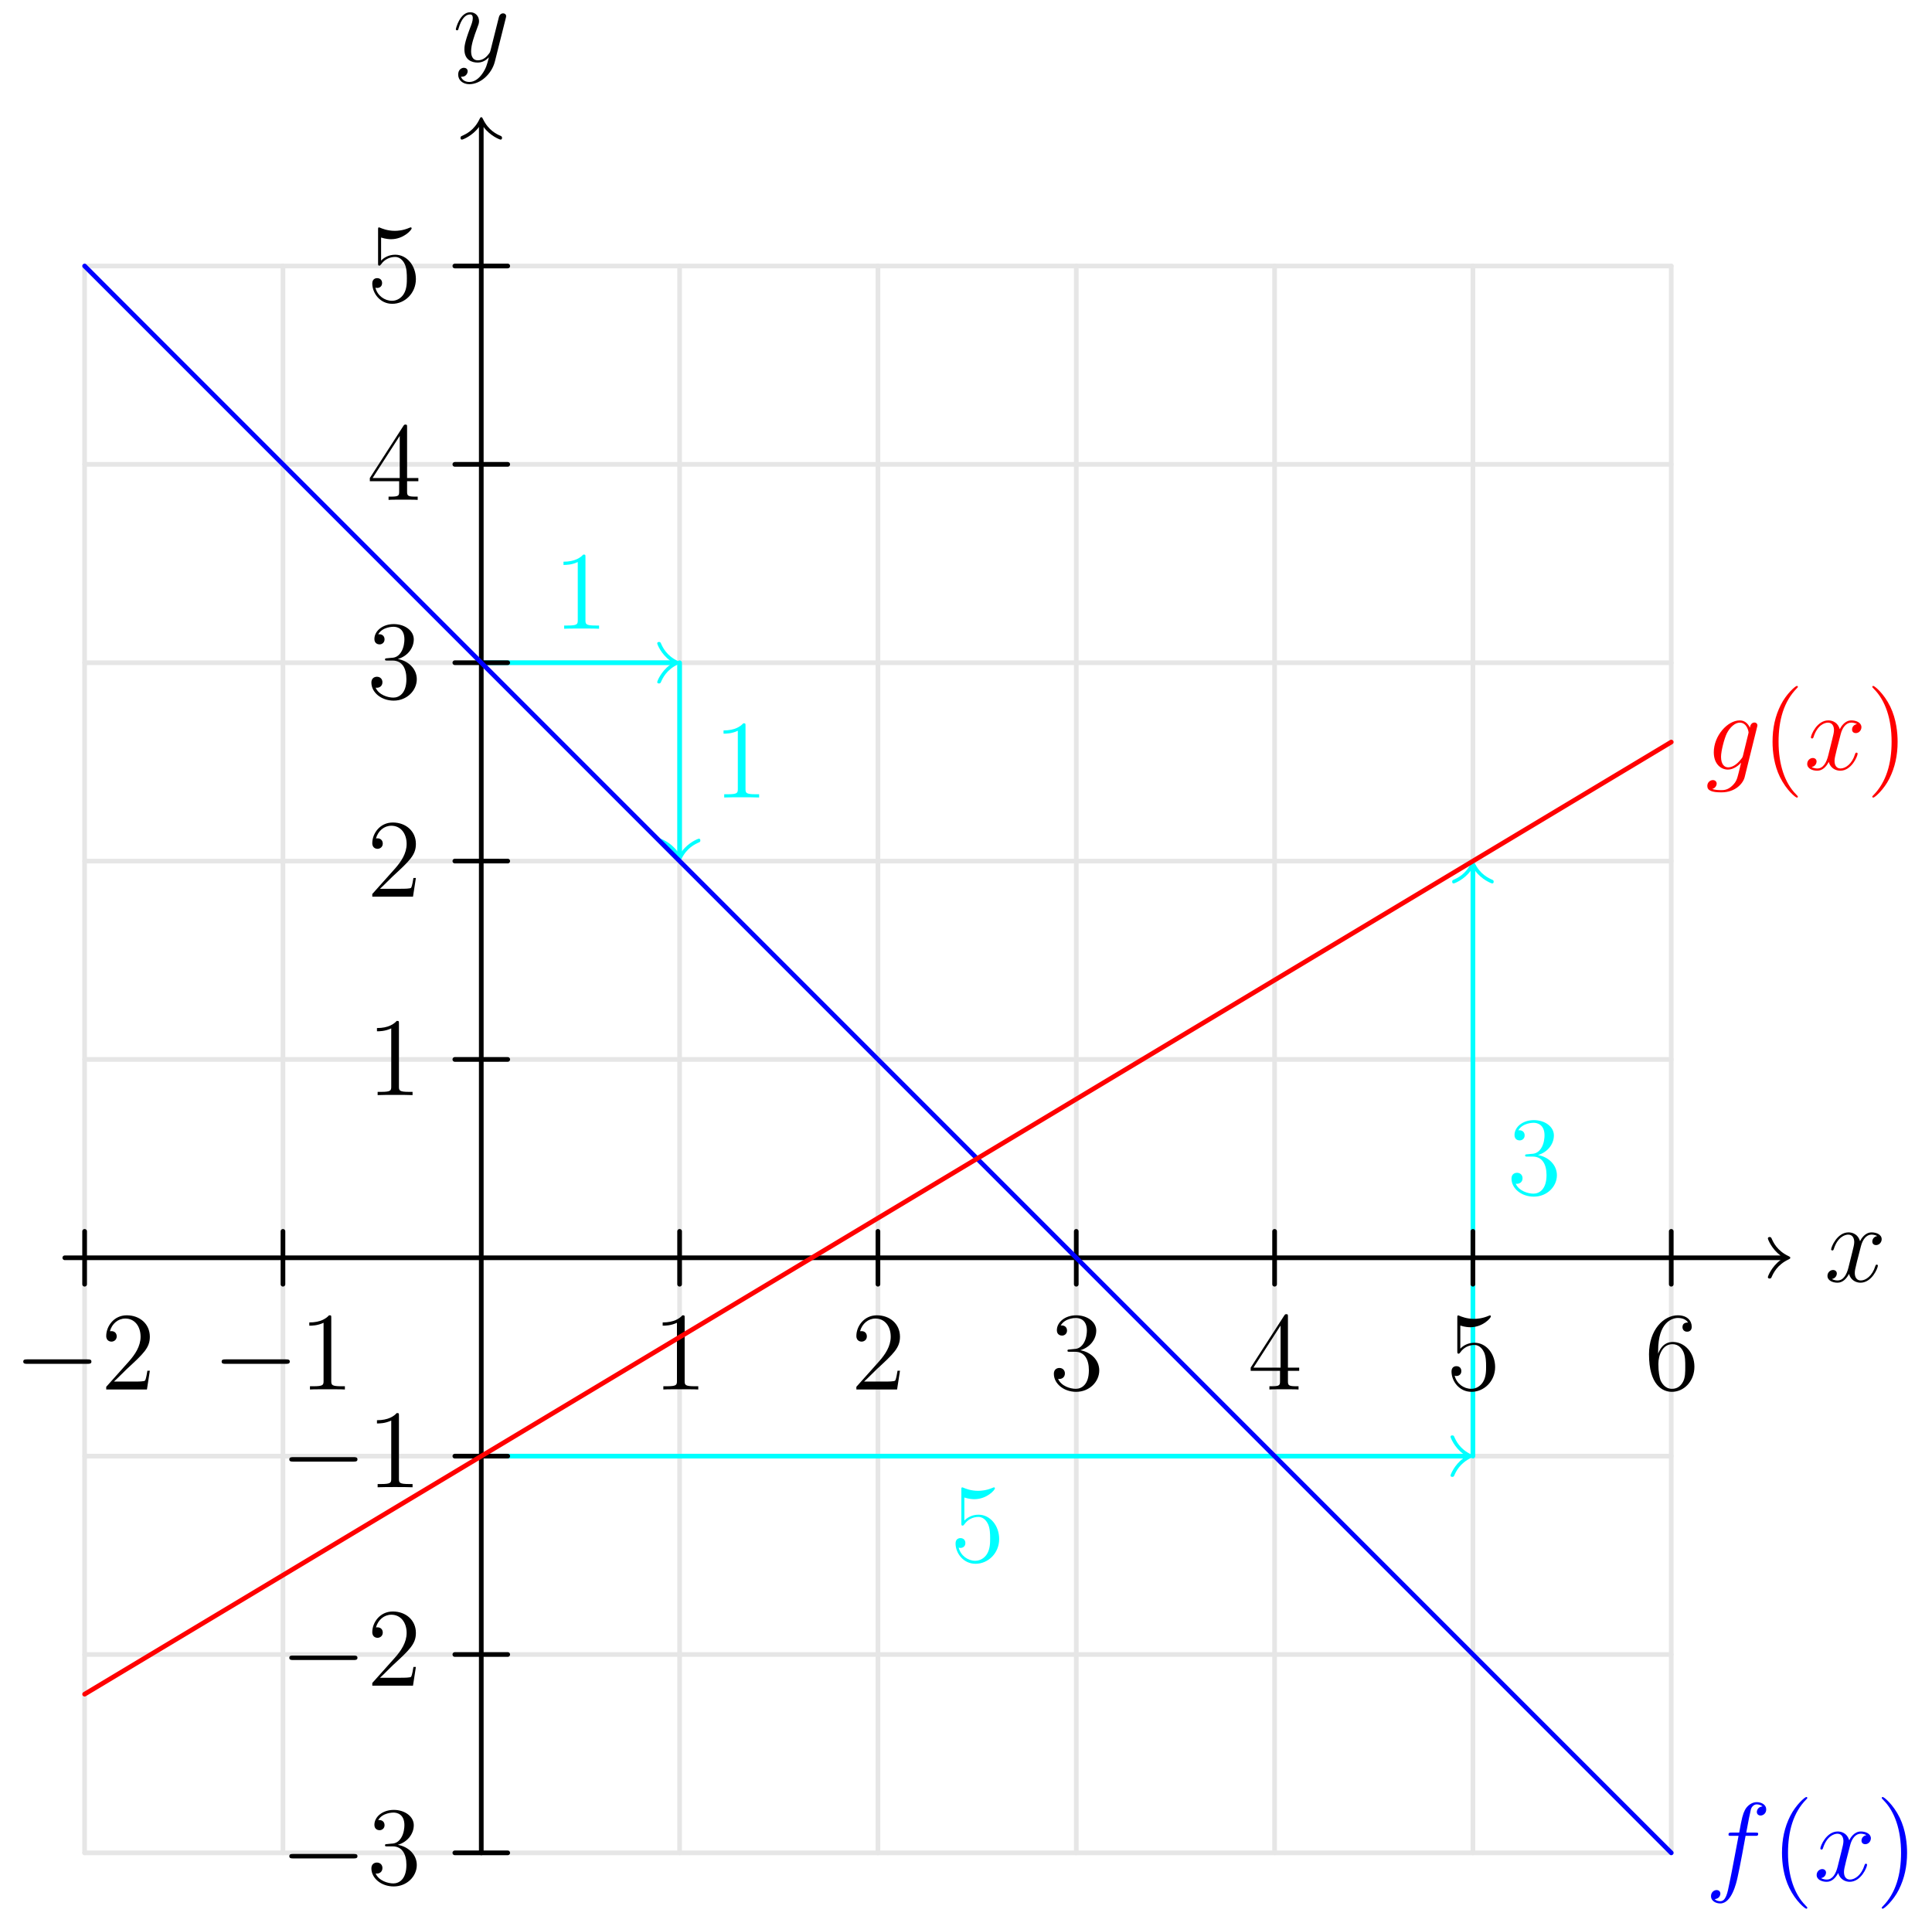 <?xml version='1.0' encoding='UTF-8'?>
<!-- This file was generated by dvisvgm 3.2.1 -->
<svg version='1.1' xmlns='http://www.w3.org/2000/svg' xmlns:xlink='http://www.w3.org/1999/xlink' width='207.046pt' height='206.062pt' viewBox='108 188.667 207.046 206.062'>
<defs>
<path id='g0-0' d='M7.878-2.75C8.082-2.75 8.297-2.75 8.297-2.989S8.082-3.228 7.878-3.228H1.411C1.207-3.228 .992-3.228 .992-2.989S1.207-2.75 1.411-2.75H7.878Z'/>
<path id='g2-40' d='M3.885 2.905C3.885 2.869 3.885 2.845 3.682 2.642C2.487 1.435 1.817-.538 1.817-2.977C1.817-5.296 2.379-7.293 3.766-8.703C3.885-8.811 3.885-8.835 3.885-8.871C3.885-8.942 3.826-8.966 3.778-8.966C3.622-8.966 2.642-8.106 2.056-6.934C1.447-5.727 1.172-4.447 1.172-2.977C1.172-1.913 1.339-.49 1.961 .789C2.666 2.224 3.646 3.001 3.778 3.001C3.826 3.001 3.885 2.977 3.885 2.905Z'/>
<path id='g2-41' d='M3.371-2.977C3.371-3.885 3.252-5.368 2.582-6.755C1.877-8.189 .897-8.966 .765-8.966C.717-8.966 .658-8.942 .658-8.871C.658-8.835 .658-8.811 .861-8.608C2.056-7.4 2.726-5.428 2.726-2.989C2.726-.669 2.164 1.327 .777 2.738C.658 2.845 .658 2.869 .658 2.905C.658 2.977 .717 3.001 .765 3.001C.921 3.001 1.901 2.14 2.487 .968C3.096-.251 3.371-1.542 3.371-2.977Z'/>
<path id='g2-49' d='M3.443-7.663C3.443-7.938 3.443-7.95 3.204-7.95C2.917-7.627 2.319-7.185 1.088-7.185V-6.838C1.363-6.838 1.961-6.838 2.618-7.149V-.921C2.618-.49 2.582-.347 1.53-.347H1.16V0C1.482-.024 2.642-.024 3.037-.024S4.579-.024 4.902 0V-.347H4.531C3.479-.347 3.443-.49 3.443-.921V-7.663Z'/>
<path id='g2-50' d='M5.26-2.008H4.997C4.961-1.805 4.866-1.148 4.746-.956C4.663-.849 3.981-.849 3.622-.849H1.411C1.733-1.124 2.463-1.889 2.774-2.176C4.591-3.85 5.26-4.471 5.26-5.655C5.26-7.03 4.172-7.95 2.786-7.95S.586-6.767 .586-5.738C.586-5.129 1.112-5.129 1.148-5.129C1.399-5.129 1.71-5.308 1.71-5.691C1.71-6.025 1.482-6.253 1.148-6.253C1.04-6.253 1.016-6.253 .98-6.241C1.207-7.054 1.853-7.603 2.63-7.603C3.646-7.603 4.268-6.755 4.268-5.655C4.268-4.639 3.682-3.754 3.001-2.989L.586-.287V0H4.949L5.26-2.008Z'/>
<path id='g2-51' d='M2.2-4.292C1.997-4.28 1.949-4.268 1.949-4.16C1.949-4.041 2.008-4.041 2.224-4.041H2.774C3.79-4.041 4.244-3.204 4.244-2.056C4.244-.49 3.431-.072 2.845-.072C2.271-.072 1.291-.347 .944-1.136C1.327-1.076 1.674-1.291 1.674-1.722C1.674-2.068 1.423-2.307 1.088-2.307C.801-2.307 .49-2.14 .49-1.686C.49-.622 1.554 .251 2.881 .251C4.304 .251 5.356-.837 5.356-2.044C5.356-3.144 4.471-4.005 3.324-4.208C4.364-4.507 5.033-5.38 5.033-6.312C5.033-7.257 4.053-7.95 2.893-7.95C1.698-7.95 .813-7.221 .813-6.348C.813-5.87 1.184-5.774 1.363-5.774C1.614-5.774 1.901-5.954 1.901-6.312C1.901-6.695 1.614-6.862 1.351-6.862C1.279-6.862 1.255-6.862 1.219-6.85C1.674-7.663 2.798-7.663 2.857-7.663C3.252-7.663 4.029-7.484 4.029-6.312C4.029-6.085 3.993-5.416 3.646-4.902C3.288-4.376 2.881-4.34 2.558-4.328L2.2-4.292Z'/>
<path id='g2-52' d='M4.316-7.783C4.316-8.01 4.316-8.07 4.148-8.07C4.053-8.07 4.017-8.07 3.921-7.926L.323-2.343V-1.997H3.467V-.909C3.467-.466 3.443-.347 2.57-.347H2.331V0C2.606-.024 3.551-.024 3.885-.024S5.177-.024 5.452 0V-.347H5.212C4.352-.347 4.316-.466 4.316-.909V-1.997H5.523V-2.343H4.316V-7.783ZM3.527-6.85V-2.343H.622L3.527-6.85Z'/>
<path id='g2-53' d='M1.53-6.85C2.044-6.683 2.463-6.671 2.594-6.671C3.945-6.671 4.806-7.663 4.806-7.831C4.806-7.878 4.782-7.938 4.71-7.938C4.686-7.938 4.663-7.938 4.555-7.89C3.885-7.603 3.312-7.568 3.001-7.568C2.212-7.568 1.65-7.807 1.423-7.902C1.339-7.938 1.315-7.938 1.303-7.938C1.207-7.938 1.207-7.867 1.207-7.675V-4.125C1.207-3.909 1.207-3.838 1.351-3.838C1.411-3.838 1.423-3.85 1.542-3.993C1.877-4.483 2.439-4.77 3.037-4.77C3.67-4.77 3.981-4.184 4.077-3.981C4.28-3.515 4.292-2.929 4.292-2.475S4.292-1.339 3.957-.801C3.694-.371 3.228-.072 2.702-.072C1.913-.072 1.136-.61 .921-1.482C.98-1.459 1.052-1.447 1.112-1.447C1.315-1.447 1.638-1.566 1.638-1.973C1.638-2.307 1.411-2.499 1.112-2.499C.897-2.499 .586-2.391 .586-1.925C.586-.909 1.399 .251 2.726 .251C4.077 .251 5.26-.885 5.26-2.403C5.26-3.826 4.304-5.009 3.049-5.009C2.367-5.009 1.841-4.71 1.53-4.376V-6.85Z'/>
<path id='g2-54' d='M1.47-4.16C1.47-7.185 2.941-7.663 3.587-7.663C4.017-7.663 4.447-7.532 4.674-7.173C4.531-7.173 4.077-7.173 4.077-6.683C4.077-6.42 4.256-6.193 4.567-6.193C4.866-6.193 5.069-6.372 5.069-6.719C5.069-7.34 4.615-7.95 3.575-7.95C2.068-7.95 .49-6.408 .49-3.778C.49-.49 1.925 .251 2.941 .251C4.244 .251 5.356-.885 5.356-2.439C5.356-4.029 4.244-5.093 3.049-5.093C1.985-5.093 1.59-4.172 1.47-3.838V-4.16ZM2.941-.072C2.188-.072 1.829-.741 1.722-.992C1.614-1.303 1.494-1.889 1.494-2.726C1.494-3.67 1.925-4.854 3.001-4.854C3.658-4.854 4.005-4.411 4.184-4.005C4.376-3.563 4.376-2.965 4.376-2.451C4.376-1.841 4.376-1.303 4.148-.849C3.85-.275 3.419-.072 2.941-.072Z'/>
<path id='g1-102' d='M5.332-4.806C5.571-4.806 5.667-4.806 5.667-5.033C5.667-5.153 5.571-5.153 5.356-5.153H4.388C4.615-6.384 4.782-7.233 4.878-7.615C4.949-7.902 5.2-8.177 5.511-8.177C5.762-8.177 6.013-8.07 6.133-7.962C5.667-7.914 5.523-7.568 5.523-7.364C5.523-7.125 5.703-6.982 5.93-6.982C6.169-6.982 6.528-7.185 6.528-7.639C6.528-8.141 6.025-8.416 5.499-8.416C4.985-8.416 4.483-8.034 4.244-7.568C4.029-7.149 3.909-6.719 3.634-5.153H2.833C2.606-5.153 2.487-5.153 2.487-4.937C2.487-4.806 2.558-4.806 2.798-4.806H3.563C3.347-3.694 2.857-.992 2.582 .287C2.379 1.327 2.2 2.2 1.602 2.2C1.566 2.2 1.219 2.2 1.004 1.973C1.614 1.925 1.614 1.399 1.614 1.387C1.614 1.148 1.435 1.004 1.207 1.004C.968 1.004 .61 1.207 .61 1.662C.61 2.176 1.136 2.439 1.602 2.439C2.821 2.439 3.324 .251 3.455-.347C3.67-1.267 4.256-4.447 4.316-4.806H5.332Z'/>
<path id='g1-103' d='M4.041-1.518C3.993-1.327 3.969-1.279 3.814-1.1C3.324-.466 2.821-.239 2.451-.239C2.056-.239 1.686-.55 1.686-1.375C1.686-2.008 2.044-3.347 2.307-3.885C2.654-4.555 3.192-5.033 3.694-5.033C4.483-5.033 4.639-4.053 4.639-3.981L4.603-3.814L4.041-1.518ZM4.782-4.483C4.627-4.83 4.292-5.272 3.694-5.272C2.391-5.272 .909-3.634 .909-1.853C.909-.61 1.662 0 2.427 0C3.061 0 3.622-.502 3.838-.741L3.575 .335C3.407 .992 3.335 1.291 2.905 1.71C2.415 2.2 1.961 2.2 1.698 2.2C1.339 2.2 1.04 2.176 .741 2.08C1.124 1.973 1.219 1.638 1.219 1.506C1.219 1.315 1.076 1.124 .813 1.124C.526 1.124 .215 1.363 .215 1.757C.215 2.248 .705 2.439 1.722 2.439C3.264 2.439 4.065 1.447 4.22 .801L5.547-4.555C5.583-4.698 5.583-4.722 5.583-4.746C5.583-4.914 5.452-5.045 5.272-5.045C4.985-5.045 4.818-4.806 4.782-4.483Z'/>
<path id='g1-120' d='M5.667-4.878C5.284-4.806 5.141-4.519 5.141-4.292C5.141-4.005 5.368-3.909 5.535-3.909C5.894-3.909 6.145-4.22 6.145-4.543C6.145-5.045 5.571-5.272 5.069-5.272C4.34-5.272 3.933-4.555 3.826-4.328C3.551-5.224 2.809-5.272 2.594-5.272C1.375-5.272 .729-3.706 .729-3.443C.729-3.395 .777-3.335 .861-3.335C.956-3.335 .98-3.407 1.004-3.455C1.411-4.782 2.212-5.033 2.558-5.033C3.096-5.033 3.204-4.531 3.204-4.244C3.204-3.981 3.132-3.706 2.989-3.132L2.582-1.494C2.403-.777 2.056-.12 1.423-.12C1.363-.12 1.064-.12 .813-.275C1.243-.359 1.339-.717 1.339-.861C1.339-1.1 1.16-1.243 .933-1.243C.646-1.243 .335-.992 .335-.61C.335-.108 .897 .12 1.411 .12C1.985 .12 2.391-.335 2.642-.825C2.833-.12 3.431 .12 3.873 .12C5.093 .12 5.738-1.447 5.738-1.71C5.738-1.769 5.691-1.817 5.619-1.817C5.511-1.817 5.499-1.757 5.464-1.662C5.141-.61 4.447-.12 3.909-.12C3.491-.12 3.264-.43 3.264-.921C3.264-1.184 3.312-1.375 3.503-2.164L3.921-3.79C4.101-4.507 4.507-5.033 5.057-5.033C5.081-5.033 5.416-5.033 5.667-4.878Z'/>
<path id='g1-121' d='M3.144 1.339C2.821 1.793 2.355 2.2 1.769 2.2C1.626 2.2 1.052 2.176 .873 1.626C.909 1.638 .968 1.638 .992 1.638C1.351 1.638 1.59 1.327 1.59 1.052S1.363 .681 1.184 .681C.992 .681 .574 .825 .574 1.411C.574 2.02 1.088 2.439 1.769 2.439C2.965 2.439 4.172 1.339 4.507 .012L5.679-4.651C5.691-4.71 5.715-4.782 5.715-4.854C5.715-5.033 5.571-5.153 5.392-5.153C5.284-5.153 5.033-5.105 4.937-4.746L4.053-1.231C3.993-1.016 3.993-.992 3.897-.861C3.658-.526 3.264-.12 2.69-.12C2.02-.12 1.961-.777 1.961-1.1C1.961-1.781 2.283-2.702 2.606-3.563C2.738-3.909 2.809-4.077 2.809-4.316C2.809-4.818 2.451-5.272 1.865-5.272C.765-5.272 .323-3.539 .323-3.443C.323-3.395 .371-3.335 .454-3.335C.562-3.335 .574-3.383 .622-3.551C.909-4.555 1.363-5.033 1.829-5.033C1.937-5.033 2.14-5.033 2.14-4.639C2.14-4.328 2.008-3.981 1.829-3.527C1.243-1.961 1.243-1.566 1.243-1.279C1.243-.143 2.056 .12 2.654 .12C3.001 .12 3.431 .012 3.85-.43L3.862-.418C3.682 .287 3.563 .753 3.144 1.339Z'/>
</defs>
<g id='page1'>
<g transform='translate(108 188.667)scale(.996)'>
<path d='M9.105 199.333V28.617' fill='none' stroke='#e6e6e6' stroke-linecap='round' stroke-linejoin='round' stroke-miterlimit='10.037' stroke-width='0.502'/>
</g>
<g transform='translate(108 188.667)scale(.996)'>
<path d='M30.445 199.333V28.617' fill='none' stroke='#e6e6e6' stroke-linecap='round' stroke-linejoin='round' stroke-miterlimit='10.037' stroke-width='0.502'/>
</g>
<g transform='translate(108 188.667)scale(.996)'>
<path d='M51.784 199.333V28.617' fill='none' stroke='#e6e6e6' stroke-linecap='round' stroke-linejoin='round' stroke-miterlimit='10.037' stroke-width='0.502'/>
</g>
<g transform='translate(108 188.667)scale(.996)'>
<path d='M73.124 199.333V28.617' fill='none' stroke='#e6e6e6' stroke-linecap='round' stroke-linejoin='round' stroke-miterlimit='10.037' stroke-width='0.502'/>
</g>
<g transform='translate(108 188.667)scale(.996)'>
<path d='M94.463 199.333V28.617' fill='none' stroke='#e6e6e6' stroke-linecap='round' stroke-linejoin='round' stroke-miterlimit='10.037' stroke-width='0.502'/>
</g>
<g transform='translate(108 188.667)scale(.996)'>
<path d='M115.803 199.333V28.617' fill='none' stroke='#e6e6e6' stroke-linecap='round' stroke-linejoin='round' stroke-miterlimit='10.037' stroke-width='0.502'/>
</g>
<g transform='translate(108 188.667)scale(.996)'>
<path d='M137.143 199.333V28.617' fill='none' stroke='#e6e6e6' stroke-linecap='round' stroke-linejoin='round' stroke-miterlimit='10.037' stroke-width='0.502'/>
</g>
<g transform='translate(108 188.667)scale(.996)'>
<path d='M158.482 199.333V28.617' fill='none' stroke='#e6e6e6' stroke-linecap='round' stroke-linejoin='round' stroke-miterlimit='10.037' stroke-width='0.502'/>
</g>
<g transform='translate(108 188.667)scale(.996)'>
<path d='M179.822 199.333V28.617' fill='none' stroke='#e6e6e6' stroke-linecap='round' stroke-linejoin='round' stroke-miterlimit='10.037' stroke-width='0.502'/>
</g>
<g transform='translate(108 188.667)scale(.996)'>
<path d='M9.105 199.333H179.822' fill='none' stroke='#e6e6e6' stroke-linecap='round' stroke-linejoin='round' stroke-miterlimit='10.037' stroke-width='0.502'/>
</g>
<g transform='translate(108 188.667)scale(.996)'>
<path d='M9.105 177.994H179.822' fill='none' stroke='#e6e6e6' stroke-linecap='round' stroke-linejoin='round' stroke-miterlimit='10.037' stroke-width='0.502'/>
</g>
<g transform='translate(108 188.667)scale(.996)'>
<path d='M9.105 156.654H179.822' fill='none' stroke='#e6e6e6' stroke-linecap='round' stroke-linejoin='round' stroke-miterlimit='10.037' stroke-width='0.502'/>
</g>
<g transform='translate(108 188.667)scale(.996)'>
<path d='M9.105 135.315H179.822' fill='none' stroke='#e6e6e6' stroke-linecap='round' stroke-linejoin='round' stroke-miterlimit='10.037' stroke-width='0.502'/>
</g>
<g transform='translate(108 188.667)scale(.996)'>
<path d='M9.105 113.975H179.822' fill='none' stroke='#e6e6e6' stroke-linecap='round' stroke-linejoin='round' stroke-miterlimit='10.037' stroke-width='0.502'/>
</g>
<g transform='translate(108 188.667)scale(.996)'>
<path d='M9.105 92.635H179.822' fill='none' stroke='#e6e6e6' stroke-linecap='round' stroke-linejoin='round' stroke-miterlimit='10.037' stroke-width='0.502'/>
</g>
<g transform='translate(108 188.667)scale(.996)'>
<path d='M9.105 71.296H179.822' fill='none' stroke='#e6e6e6' stroke-linecap='round' stroke-linejoin='round' stroke-miterlimit='10.037' stroke-width='0.502'/>
</g>
<g transform='translate(108 188.667)scale(.996)'>
<path d='M9.105 49.956H179.822' fill='none' stroke='#e6e6e6' stroke-linecap='round' stroke-linejoin='round' stroke-miterlimit='10.037' stroke-width='0.502'/>
</g>
<g transform='translate(108 188.667)scale(.996)'>
<path d='M9.105 28.617H179.822' fill='none' stroke='#e6e6e6' stroke-linecap='round' stroke-linejoin='round' stroke-miterlimit='10.037' stroke-width='0.502'/>
</g>
<g fill='#00f'>
<use x='290.752' y='390.185' xlink:href='#g1-102'/>
<use x='297.798' y='390.185' xlink:href='#g2-40'/>
<use x='302.35' y='390.185' xlink:href='#g1-120'/>
<use x='309.003' y='390.185' xlink:href='#g2-41'/>
</g>
<g fill='#f00'>
<use x='290.752' y='271.13' xlink:href='#g1-103'/>
<use x='296.786' y='271.13' xlink:href='#g2-40'/>
<use x='301.338' y='271.13' xlink:href='#g1-120'/>
<use x='307.99' y='271.13' xlink:href='#g2-41'/>
</g>
<g transform='translate(108 188.667)scale(.996)'>
<path d='M72.07 71.296H51.784' fill='none' stroke='#00ffff' stroke-linecap='round' stroke-linejoin='round' stroke-miterlimit='10.037' stroke-width='0.502'/>
</g>
<g transform='translate(108 188.667)scale(.996)'>
<path d='M72.07 71.045C71.129 70.355 70.715 69.313 70.715 69.213C70.715 69.1 70.815 69.062 70.903 69.062C71.041 69.062 71.066 69.125 71.104 69.188C71.292 69.615 71.694 70.531 72.948 71.12C73.099 71.195 73.124 71.208 73.124 71.296C73.124 71.384 73.099 71.396 72.948 71.472C71.694 72.061 71.292 72.977 71.104 73.404C71.066 73.466 71.041 73.529 70.903 73.529C70.815 73.529 70.715 73.492 70.715 73.379C70.715 73.278 71.129 72.237 72.07 71.547V71.045Z' fill='#00ffff'/>
</g>
<g fill='#0ff'>
<use x='167.299' y='256.039' xlink:href='#g2-49'/>
</g>
<g transform='translate(108 188.667)scale(.996)'>
<path d='M73.124 91.582V71.296' fill='none' stroke='#00ffff' stroke-linecap='round' stroke-linejoin='round' stroke-miterlimit='10.037' stroke-width='0.502'/>
</g>
<g transform='translate(108 188.667)scale(.996)'>
<path d='M73.375 91.582C74.065 90.641 75.106 90.226 75.207 90.226C75.32 90.226 75.357 90.327 75.357 90.415C75.357 90.553 75.295 90.578 75.232 90.615C74.805 90.804 73.889 91.205 73.3 92.46C73.224 92.61 73.212 92.635 73.124 92.635C73.036 92.635 73.024 92.61 72.948 92.46C72.359 91.205 71.443 90.804 71.016 90.615C70.953 90.578 70.891 90.553 70.891 90.415C70.891 90.327 70.928 90.226 71.041 90.226C71.142 90.226 72.183 90.641 72.873 91.582H73.375Z' fill='#00ffff'/>
</g>
<g fill='#0ff'>
<use x='184.452' y='274.119' xlink:href='#g2-49'/>
</g>
<g transform='translate(108 188.667)scale(.996)'>
<path d='M157.428 156.654H51.784' fill='none' stroke='#00ffff' stroke-linecap='round' stroke-linejoin='round' stroke-miterlimit='10.037' stroke-width='0.502'/>
</g>
<g transform='translate(108 188.667)scale(.996)'>
<path d='M157.428 156.403C156.487 155.713 156.073 154.672 156.073 154.571C156.073 154.458 156.174 154.421 156.261 154.421C156.399 154.421 156.425 154.484 156.462 154.546C156.65 154.973 157.052 155.889 158.307 156.478C158.457 156.554 158.482 156.566 158.482 156.654S158.457 156.754 158.307 156.83C157.052 157.419 156.65 158.335 156.462 158.762C156.425 158.825 156.399 158.887 156.261 158.887C156.174 158.887 156.073 158.85 156.073 158.737C156.073 158.637 156.487 157.595 157.428 156.905V156.403Z' fill='#00ffff'/>
</g>
<g fill='#0ff'>
<use x='209.818' y='355.978' xlink:href='#g2-53'/>
</g>
<g transform='translate(108 188.667)scale(.996)'>
<path d='M158.482 93.689V156.654' fill='none' stroke='#00ffff' stroke-linecap='round' stroke-linejoin='round' stroke-miterlimit='10.037' stroke-width='0.502'/>
</g>
<g transform='translate(108 188.667)scale(.996)'>
<path d='M158.231 93.689C157.541 94.63 156.5 95.044 156.399 95.044C156.287 95.044 156.249 94.944 156.249 94.856C156.249 94.718 156.312 94.693 156.374 94.656C156.801 94.467 157.717 94.066 158.307 92.811C158.382 92.66 158.394 92.635 158.482 92.635S158.583 92.66 158.658 92.811C159.248 94.066 160.164 94.467 160.59 94.656C160.653 94.693 160.716 94.718 160.716 94.856C160.716 94.944 160.678 95.044 160.565 95.044C160.465 95.044 159.423 94.63 158.733 93.689H158.231Z' fill='#00ffff'/>
</g>
<g fill='#0ff'>
<use x='269.492' y='316.639' xlink:href='#g2-51'/>
</g>
<g transform='translate(108 188.667)scale(.996)'>
<path d='M191.572 135.315H6.971' fill='none' stroke='#000000' stroke-linecap='round' stroke-linejoin='round' stroke-miterlimit='10.037' stroke-width='0.502'/>
</g>
<g transform='translate(108 188.667)scale(.996)'>
<path d='M191.572 135.064C190.631 134.374 190.217 133.332 190.217 133.232C190.217 133.119 190.317 133.081 190.405 133.081C190.543 133.081 190.568 133.144 190.606 133.207C190.794 133.633 191.195 134.549 192.45 135.139C192.6 135.214 192.626 135.227 192.626 135.315C192.626 135.402 192.6 135.415 192.45 135.49C191.195 136.08 190.794 136.996 190.606 137.422C190.568 137.485 190.543 137.548 190.405 137.548C190.317 137.548 190.217 137.51 190.217 137.397C190.217 137.297 190.631 136.256 191.572 135.565V135.064Z' fill='#000000'/>
</g>
<use x='303.508' y='325.99' xlink:href='#g1-120'/>
<g transform='translate(108 188.667)scale(.996)'>
<path d='M9.105 132.469V138.16' fill='none' stroke='#000000' stroke-linecap='round' stroke-linejoin='round' stroke-miterlimit='10.037' stroke-width='0.502'/>
</g>
<use x='109.5' y='337.553' xlink:href='#g0-0'/>
<use x='118.798' y='337.553' xlink:href='#g2-50'/>
<g transform='translate(108 188.667)scale(.996)'>
<path d='M30.445 132.469V138.16' fill='none' stroke='#000000' stroke-linecap='round' stroke-linejoin='round' stroke-miterlimit='10.037' stroke-width='0.502'/>
</g>
<use x='130.76' y='337.553' xlink:href='#g0-0'/>
<use x='140.058' y='337.553' xlink:href='#g2-49'/>
<g transform='translate(108 188.667)scale(.996)'>
<path d='M73.124 132.469V138.16' fill='none' stroke='#000000' stroke-linecap='round' stroke-linejoin='round' stroke-miterlimit='10.037' stroke-width='0.502'/>
</g>
<use x='177.929' y='337.553' xlink:href='#g2-49'/>
<g transform='translate(108 188.667)scale(.996)'>
<path d='M94.463 132.469V138.16' fill='none' stroke='#000000' stroke-linecap='round' stroke-linejoin='round' stroke-miterlimit='10.037' stroke-width='0.502'/>
</g>
<use x='199.188' y='337.553' xlink:href='#g2-50'/>
<g transform='translate(108 188.667)scale(.996)'>
<path d='M115.803 132.469V138.16' fill='none' stroke='#000000' stroke-linecap='round' stroke-linejoin='round' stroke-miterlimit='10.037' stroke-width='0.502'/>
</g>
<use x='220.448' y='337.553' xlink:href='#g2-51'/>
<g transform='translate(108 188.667)scale(.996)'>
<path d='M137.143 132.469V138.16' fill='none' stroke='#000000' stroke-linecap='round' stroke-linejoin='round' stroke-miterlimit='10.037' stroke-width='0.502'/>
</g>
<use x='241.708' y='337.553' xlink:href='#g2-52'/>
<g transform='translate(108 188.667)scale(.996)'>
<path d='M158.482 132.469V138.16' fill='none' stroke='#000000' stroke-linecap='round' stroke-linejoin='round' stroke-miterlimit='10.037' stroke-width='0.502'/>
</g>
<use x='262.968' y='337.553' xlink:href='#g2-53'/>
<g transform='translate(108 188.667)scale(.996)'>
<path d='M179.822 132.469V138.16' fill='none' stroke='#000000' stroke-linecap='round' stroke-linejoin='round' stroke-miterlimit='10.037' stroke-width='0.502'/>
</g>
<use x='284.228' y='337.553' xlink:href='#g2-54'/>
<g transform='translate(108 188.667)scale(.996)'>
<path d='M51.784 13.666V199.333' fill='none' stroke='#000000' stroke-linecap='round' stroke-linejoin='round' stroke-miterlimit='10.037' stroke-width='0.502'/>
</g>
<g transform='translate(108 188.667)scale(.996)'>
<path d='M51.533 13.666C50.843 14.607 49.802 15.021 49.702 15.021C49.589 15.021 49.551 14.921 49.551 14.833C49.551 14.695 49.614 14.67 49.676 14.632C50.103 14.444 51.019 14.042 51.609 12.788C51.684 12.637 51.697 12.612 51.784 12.612S51.885 12.637 51.96 12.788C52.55 14.042 53.466 14.444 53.892 14.632C53.955 14.67 54.018 14.695 54.018 14.833C54.018 14.921 53.98 15.021 53.867 15.021C53.767 15.021 52.725 14.607 52.035 13.666H51.533Z' fill='#000000'/>
</g>
<use x='156.527' y='195.25' xlink:href='#g1-121'/>
<g transform='translate(108 188.667)scale(.996)'>
<path d='M54.63 199.333H48.939' fill='none' stroke='#000000' stroke-linecap='round' stroke-linejoin='round' stroke-miterlimit='10.037' stroke-width='0.502'/>
</g>
<use x='138.012' y='390.55' xlink:href='#g0-0'/>
<use x='147.31' y='390.55' xlink:href='#g2-51'/>
<g transform='translate(108 188.667)scale(.996)'>
<path d='M54.63 177.994H48.939' fill='none' stroke='#000000' stroke-linecap='round' stroke-linejoin='round' stroke-miterlimit='10.037' stroke-width='0.502'/>
</g>
<use x='138.012' y='369.29' xlink:href='#g0-0'/>
<use x='147.31' y='369.29' xlink:href='#g2-50'/>
<g transform='translate(108 188.667)scale(.996)'>
<path d='M54.63 156.654H48.939' fill='none' stroke='#000000' stroke-linecap='round' stroke-linejoin='round' stroke-miterlimit='10.037' stroke-width='0.502'/>
</g>
<use x='138.012' y='348.03' xlink:href='#g0-0'/>
<use x='147.31' y='348.03' xlink:href='#g2-49'/>
<g transform='translate(108 188.667)scale(.996)'>
<path d='M54.63 113.975H48.939' fill='none' stroke='#000000' stroke-linecap='round' stroke-linejoin='round' stroke-miterlimit='10.037' stroke-width='0.502'/>
</g>
<use x='147.31' y='306.009' xlink:href='#g2-49'/>
<g transform='translate(108 188.667)scale(.996)'>
<path d='M54.63 92.635H48.939' fill='none' stroke='#000000' stroke-linecap='round' stroke-linejoin='round' stroke-miterlimit='10.037' stroke-width='0.502'/>
</g>
<use x='147.31' y='284.749' xlink:href='#g2-50'/>
<g transform='translate(108 188.667)scale(.996)'>
<path d='M54.63 71.296H48.939' fill='none' stroke='#000000' stroke-linecap='round' stroke-linejoin='round' stroke-miterlimit='10.037' stroke-width='0.502'/>
</g>
<use x='147.31' y='263.489' xlink:href='#g2-51'/>
<g transform='translate(108 188.667)scale(.996)'>
<path d='M54.63 49.956H48.939' fill='none' stroke='#000000' stroke-linecap='round' stroke-linejoin='round' stroke-miterlimit='10.037' stroke-width='0.502'/>
</g>
<use x='147.31' y='242.229' xlink:href='#g2-52'/>
<g transform='translate(108 188.667)scale(.996)'>
<path d='M54.63 28.617H48.939' fill='none' stroke='#000000' stroke-linecap='round' stroke-linejoin='round' stroke-miterlimit='10.037' stroke-width='0.502'/>
</g>
<use x='147.31' y='220.969' xlink:href='#g2-53'/>
<g transform='translate(108 188.667)scale(.996)'>
<path d='M9.105 28.617L179.822 199.333' fill='none' stroke='#0000ff' stroke-linecap='round' stroke-linejoin='round' stroke-miterlimit='10.037' stroke-width='0.502'/>
</g>
<g transform='translate(108 188.667)scale(.996)'>
<path d='M9.105 182.262L179.822 79.832' fill='none' stroke='#ff0000' stroke-linecap='round' stroke-linejoin='round' stroke-miterlimit='10.037' stroke-width='0.502'/>
</g>
</g>
</svg>